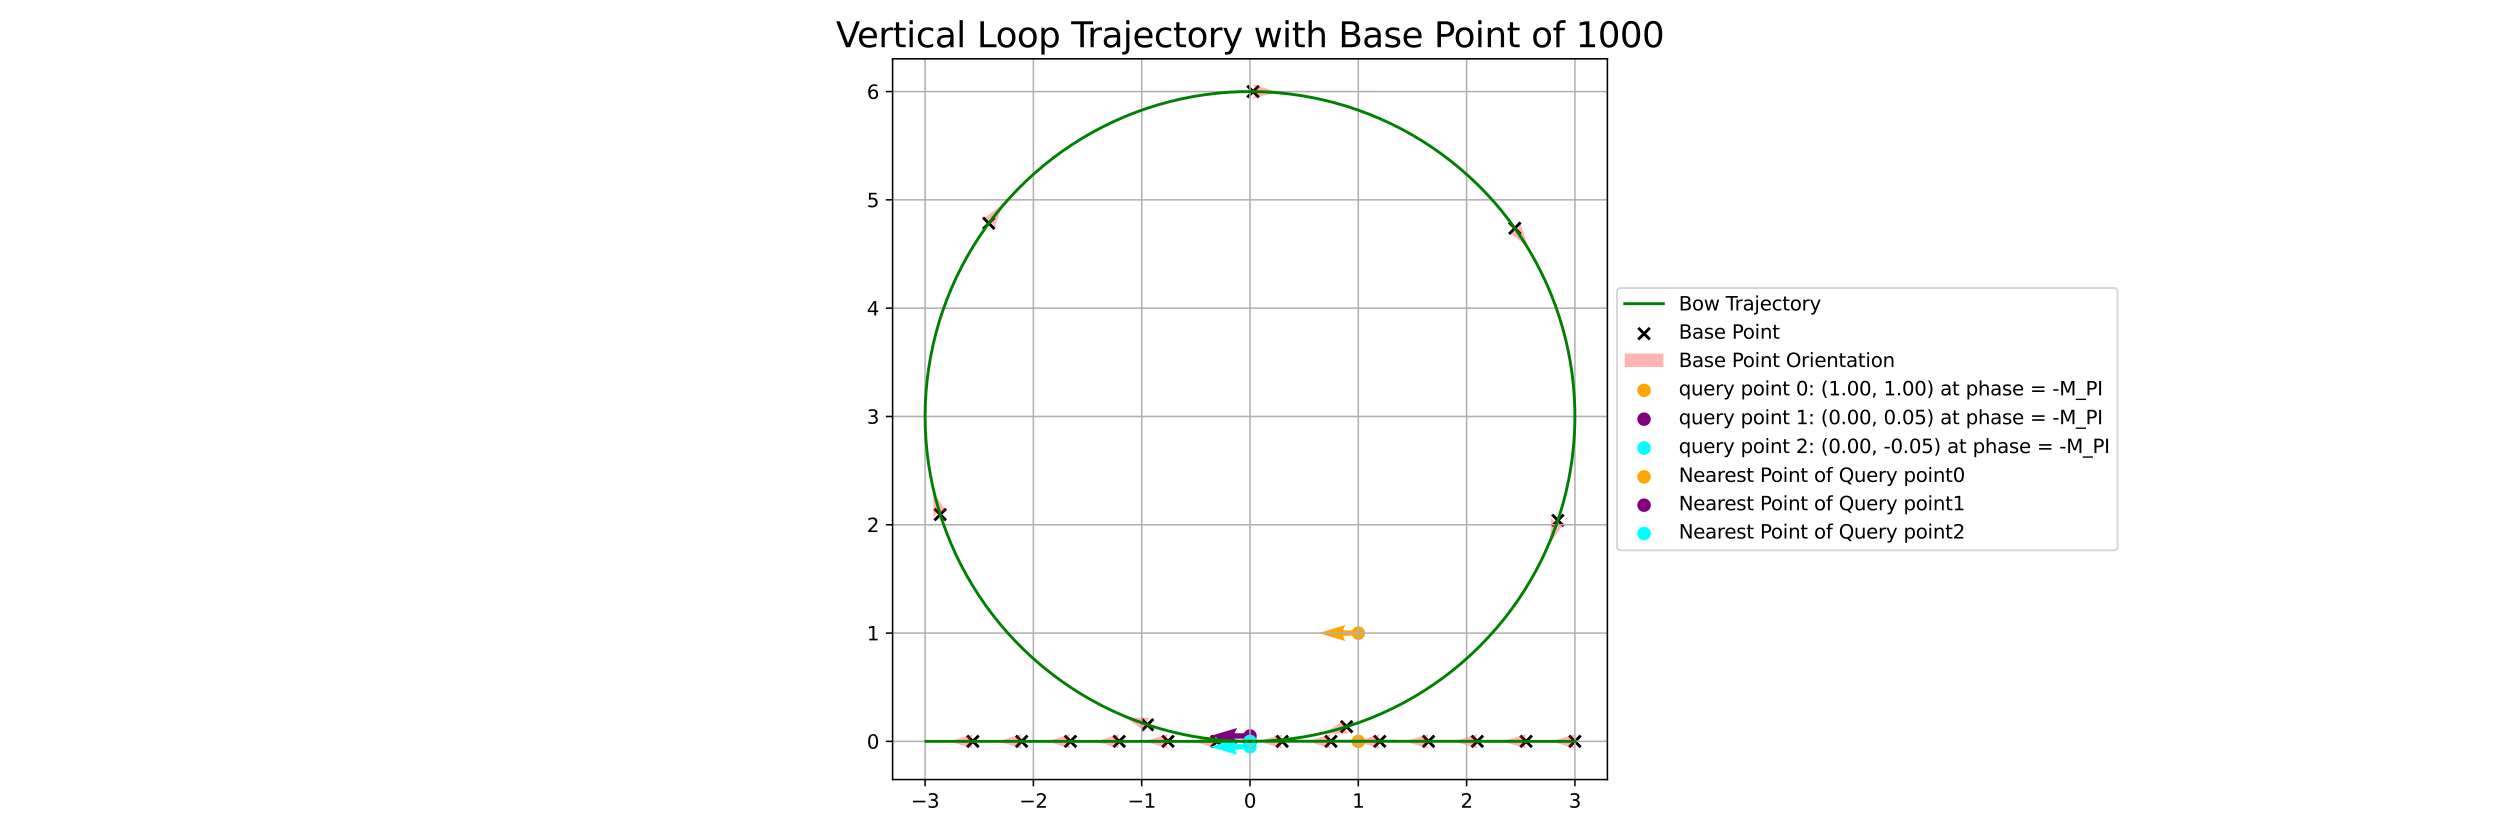 <?xml version="1.0" encoding="utf-8" standalone="no"?>
<!DOCTYPE svg PUBLIC "-//W3C//DTD SVG 1.1//EN" "http://www.w3.org/Graphics/SVG/1.1/DTD/svg11.dtd">
<svg xmlns:xlink="http://www.w3.org/1999/xlink" width="1296pt" height="432pt" viewBox="0 0 1296 432" xmlns="http://www.w3.org/2000/svg" version="1.1">
  <defs>
    <style type="text/css">
* {
  stroke-linejoin: round;
  stroke-linecap: butt;
}
    </style>
  </defs>
  <g id="figure_1">
    <g id="patch_1">
      <path d="M 0 432
L 1296 432
L 1296 0
L 0 0
z
" style="fill: #ffffff"/>
    </g>
    <g id="axes_1">
      <g id="patch_2">
        <path d="M 462.724 404.12
L 833.276 404.12
L 833.276 30.48
L 462.724 30.48
z
" style="fill: #ffffff"/>
      </g>
      <g id="PathCollection_1">
        <defs>
          <path id="m9294074cee" d="M -3 3
L 3 -3
M -3 -3
L 3 3
" style="stroke: #000000; stroke-width: 1.5"/>
        </defs>
        <g clip-path="url(#p54b307392f)">
          <use xlink:href="#m9294074cee" x="816.433" y="384.329" style="stroke: #000000; stroke-width: 1.5"/>
          <use xlink:href="#m9294074cee" x="791.143" y="384.329" style="stroke: #000000; stroke-width: 1.5"/>
          <use xlink:href="#m9294074cee" x="765.852" y="384.329" style="stroke: #000000; stroke-width: 1.5"/>
          <use xlink:href="#m9294074cee" x="740.562" y="384.329" style="stroke: #000000; stroke-width: 1.5"/>
          <use xlink:href="#m9294074cee" x="715.272" y="384.329" style="stroke: #000000; stroke-width: 1.5"/>
          <use xlink:href="#m9294074cee" x="689.982" y="384.329" style="stroke: #000000; stroke-width: 1.5"/>
          <use xlink:href="#m9294074cee" x="664.692" y="384.329" style="stroke: #000000; stroke-width: 1.5"/>
          <use xlink:href="#m9294074cee" x="594.895" y="375.738" style="stroke: #000000; stroke-width: 1.5"/>
          <use xlink:href="#m9294074cee" x="487.423" y="266.734" style="stroke: #000000; stroke-width: 1.5"/>
          <use xlink:href="#m9294074cee" x="512.58" y="115.741" style="stroke: #000000; stroke-width: 1.5"/>
          <use xlink:href="#m9294074cee" x="649.589" y="47.471" style="stroke: #000000; stroke-width: 1.5"/>
          <use xlink:href="#m9294074cee" x="785.285" y="118.313" style="stroke: #000000; stroke-width: 1.5"/>
          <use xlink:href="#m9294074cee" x="807.59" y="269.755" style="stroke: #000000; stroke-width: 1.5"/>
          <use xlink:href="#m9294074cee" x="698.08" y="376.712" style="stroke: #000000; stroke-width: 1.5"/>
          <use xlink:href="#m9294074cee" x="630.803" y="384.329" style="stroke: #000000; stroke-width: 1.5"/>
          <use xlink:href="#m9294074cee" x="605.512" y="384.329" style="stroke: #000000; stroke-width: 1.5"/>
          <use xlink:href="#m9294074cee" x="580.222" y="384.329" style="stroke: #000000; stroke-width: 1.5"/>
          <use xlink:href="#m9294074cee" x="554.932" y="384.329" style="stroke: #000000; stroke-width: 1.5"/>
          <use xlink:href="#m9294074cee" x="529.642" y="384.329" style="stroke: #000000; stroke-width: 1.5"/>
          <use xlink:href="#m9294074cee" x="504.352" y="384.329" style="stroke: #000000; stroke-width: 1.5"/>
        </g>
      </g>
      <g id="Quiver_1">
        <path
          d="M 816.433 385.564
L 815.198 385.564
L 816.433 388.035
L 804.081 384.329
L 816.433 380.624
L 815.198 383.094
L 816.433 383.094
L 816.433 385.564
"
          clip-path="url(#p54b307392f)"
          style="fill: #ff0000; fill-opacity: 0.3"
        />
        <path
          d="M 791.143 385.564
L 789.907 385.564
L 791.143 388.035
L 778.791 384.329
L 791.143 380.624
L 789.907 383.094
L 791.143 383.094
L 791.143 385.564
"
          clip-path="url(#p54b307392f)"
          style="fill: #ff0000; fill-opacity: 0.3"
        />
        <path
          d="M 765.852 385.564
L 764.617 385.564
L 765.852 388.035
L 753.501 384.329
L 765.852 380.624
L 764.617 383.094
L 765.852 383.094
L 765.852 385.564
"
          clip-path="url(#p54b307392f)"
          style="fill: #ff0000; fill-opacity: 0.3"
        />
        <path
          d="M 740.562 385.564
L 739.327 385.564
L 740.562 388.035
L 728.21 384.329
L 740.562 380.624
L 739.327 383.094
L 740.562 383.094
L 740.562 385.564
"
          clip-path="url(#p54b307392f)"
          style="fill: #ff0000; fill-opacity: 0.3"
        />
        <path
          d="M 715.272 385.564
L 714.037 385.564
L 715.272 388.035
L 702.92 384.329
L 715.272 380.624
L 714.037 383.094
L 715.272 383.094
L 715.272 385.564
"
          clip-path="url(#p54b307392f)"
          style="fill: #ff0000; fill-opacity: 0.3"
        />
        <path
          d="M 689.982 385.564
L 688.747 385.564
L 689.982 388.035
L 677.63 384.329
L 689.982 380.624
L 688.747 383.094
L 689.982 383.094
L 689.982 385.564
"
          clip-path="url(#p54b307392f)"
          style="fill: #ff0000; fill-opacity: 0.3"
        />
        <path
          d="M 664.692 385.564
L 663.456 385.564
L 664.692 388.035
L 652.34 384.329
L 664.692 380.624
L 663.456 383.094
L 664.692 383.094
L 664.692 385.564
"
          clip-path="url(#p54b307392f)"
          style="fill: #ff0000; fill-opacity: 0.3"
        />
        <path
          d="M 594.505 376.91
L 593.333 376.521
L 593.726 379.255
L 583.173 371.844
L 596.063 372.222
L 594.112 374.177
L 595.284 374.566
L 594.505 376.91
"
          clip-path="url(#p54b307392f)"
          style="fill: #ff0000; fill-opacity: 0.3"
        />
        <path
          d="M 486.245 267.107
L 485.872 265.93
L 483.89 267.853
L 483.694 254.959
L 490.955 265.616
L 488.227 265.184
L 488.6 266.362
L 486.245 267.107
"
          clip-path="url(#p54b307392f)"
          style="fill: #ff0000; fill-opacity: 0.3"
        />
        <path
          d="M 511.587 115.006
L 512.322 114.013
L 509.601 113.537
L 519.925 105.81
L 515.56 117.944
L 514.308 115.482
L 513.574 116.475
L 511.587 115.006
"
          clip-path="url(#p54b307392f)"
          style="fill: #ff0000; fill-opacity: 0.3"
        />
        <path
          d="M 649.601 46.236
L 650.836 46.247
L 649.624 43.766
L 661.94 47.587
L 649.554 51.176
L 650.812 48.718
L 649.577 48.706
L 649.601 46.236
"
          clip-path="url(#p54b307392f)"
          style="fill: #ff0000; fill-opacity: 0.3"
        />
        <path
          d="M 786.292 117.598
L 787.007 118.605
L 788.305 116.167
L 792.441 128.381
L 782.265 120.46
L 784.994 120.036
L 784.278 119.029
L 786.292 117.598
"
          clip-path="url(#p54b307392f)"
          style="fill: #ff0000; fill-opacity: 0.3"
        />
        <path
          d="M 808.76 270.15
L 808.365 271.32
L 811.101 270.94
L 803.64 281.458
L 804.079 268.57
L 806.024 270.53
L 806.419 269.36
L 808.76 270.15
"
          clip-path="url(#p54b307392f)"
          style="fill: #ff0000; fill-opacity: 0.3"
        />
        <path
          d="M 698.447 377.891
L 697.268 378.258
L 699.182 380.25
L 686.287 380.384
L 696.978 373.174
L 696.534 375.9
L 697.713 375.532
L 698.447 377.891
"
          clip-path="url(#p54b307392f)"
          style="fill: #ff0000; fill-opacity: 0.3"
        />
        <path
          d="M 630.803 385.564
L 629.567 385.564
L 630.803 388.035
L 618.451 384.329
L 630.803 380.624
L 629.567 383.094
L 630.803 383.094
L 630.803 385.564
"
          clip-path="url(#p54b307392f)"
          style="fill: #ff0000; fill-opacity: 0.3"
        />
        <path
          d="M 605.512 385.564
L 604.277 385.564
L 605.512 388.035
L 593.161 384.329
L 605.512 380.624
L 604.277 383.094
L 605.512 383.094
L 605.512 385.564
"
          clip-path="url(#p54b307392f)"
          style="fill: #ff0000; fill-opacity: 0.3"
        />
        <path
          d="M 580.222 385.564
L 578.987 385.564
L 580.222 388.035
L 567.87 384.329
L 580.222 380.624
L 578.987 383.094
L 580.222 383.094
L 580.222 385.564
"
          clip-path="url(#p54b307392f)"
          style="fill: #ff0000; fill-opacity: 0.3"
        />
        <path
          d="M 554.932 385.564
L 553.697 385.564
L 554.932 388.035
L 542.58 384.329
L 554.932 380.624
L 553.697 383.094
L 554.932 383.094
L 554.932 385.564
"
          clip-path="url(#p54b307392f)"
          style="fill: #ff0000; fill-opacity: 0.3"
        />
        <path
          d="M 529.642 385.564
L 528.407 385.564
L 529.642 388.035
L 517.29 384.329
L 529.642 380.624
L 528.407 383.094
L 529.642 383.094
L 529.642 385.564
"
          clip-path="url(#p54b307392f)"
          style="fill: #ff0000; fill-opacity: 0.3"
        />
        <path
          d="M 504.352 385.564
L 503.116 385.564
L 504.352 388.035
L 492 384.329
L 504.352 380.624
L 503.116 383.094
L 504.352 383.094
L 504.352 385.564
"
          clip-path="url(#p54b307392f)"
          style="fill: #ff0000; fill-opacity: 0.3"
        />
      </g>
      <g id="PathCollection_2">
        <defs>
          <path
            id="mad79b86fdf"
            d="M 0 3
C 0.796 3 1.559 2.684 2.121 2.121
C 2.684 1.559 3 0.796 3 0
C 3 -0.796 2.684 -1.559 2.121 -2.121
C 1.559 -2.684 0.796 -3 0 -3
C -0.796 -3 -1.559 -2.684 -2.121 -2.121
C -2.684 -1.559 -3 -0.796 -3 0
C -3 0.796 -2.684 1.559 -2.121 2.121
C -1.559 2.684 -0.796 3 0 3
z
"
            style="stroke: #ffa500"
          />
        </defs>
        <g clip-path="url(#p54b307392f)">
          <use xlink:href="#mad79b86fdf" x="704.144" y="328.185" style="fill: #ffa500; stroke: #ffa500"/>
        </g>
      </g>
      <g id="Quiver_2">
        <path
          d="M 704.144 329.574
L 696.064 329.574
L 697.454 332.354
L 683.558 328.185
L 697.454 324.016
L 696.064 326.795
L 704.144 326.795
L 704.144 329.574
"
          clip-path="url(#p54b307392f)"
          style="fill: #ffa500"
        />
      </g>
      <g id="PathCollection_3">
        <defs>
          <path
            id="m80e892383e"
            d="M 0 3
C 0.796 3 1.559 2.684 2.121 2.121
C 2.684 1.559 3 0.796 3 0
C 3 -0.796 2.684 -1.559 2.121 -2.121
C 1.559 -2.684 0.796 -3 0 -3
C -0.796 -3 -1.559 -2.684 -2.121 -2.121
C -2.684 -1.559 -3 -0.796 -3 0
C -3 0.796 -2.684 1.559 -2.121 2.121
C -1.559 2.684 -0.796 3 0 3
z
"
            style="stroke: #800080"
          />
        </defs>
        <g clip-path="url(#p54b307392f)">
          <use xlink:href="#m80e892383e" x="648" y="381.522" style="fill: #800080; stroke: #800080"/>
        </g>
      </g>
      <g id="Quiver_3">
        <path
          d="M 648 382.912
L 639.92 382.912
L 641.309 385.691
L 627.414 381.522
L 641.309 377.353
L 639.92 380.132
L 648 380.132
L 648 382.912
"
          clip-path="url(#p54b307392f)"
          style="fill: #800080"
        />
      </g>
      <g id="PathCollection_4">
        <defs>
          <path
            id="m2a40e34935"
            d="M 0 3
C 0.796 3 1.559 2.684 2.121 2.121
C 2.684 1.559 3 0.796 3 0
C 3 -0.796 2.684 -1.559 2.121 -2.121
C 1.559 -2.684 0.796 -3 0 -3
C -0.796 -3 -1.559 -2.684 -2.121 -2.121
C -2.684 -1.559 -3 -0.796 -3 0
C -3 0.796 -2.684 1.559 -2.121 2.121
C -1.559 2.684 -0.796 3 0 3
z
"
            style="stroke: #00ffff"
          />
        </defs>
        <g clip-path="url(#p54b307392f)">
          <use xlink:href="#m2a40e34935" x="648" y="387.136" style="fill: #00ffff; stroke: #00ffff"/>
        </g>
      </g>
      <g id="Quiver_4">
        <path
          d="M 648 388.526
L 639.92 388.526
L 641.309 391.305
L 627.414 387.136
L 641.309 382.968
L 639.92 385.747
L 648 385.747
L 648 388.526
"
          clip-path="url(#p54b307392f)"
          style="fill: #00ffff"
        />
      </g>
      <g id="PathCollection_5">
        <g clip-path="url(#p54b307392f)">
          <use xlink:href="#mad79b86fdf" x="704.163" y="384.329" style="fill: #ffa500; stroke: #ffa500"/>
        </g>
      </g>
      <g id="PathCollection_6">
        <g clip-path="url(#p54b307392f)">
          <use xlink:href="#m80e892383e" x="647.994" y="384.329" style="fill: #800080; stroke: #800080"/>
        </g>
      </g>
      <g id="PathCollection_7">
        <g clip-path="url(#p54b307392f)">
          <use xlink:href="#m2a40e34935" x="647.994" y="384.329" style="fill: #00ffff; stroke: #00ffff"/>
        </g>
      </g>
      <g id="matplotlib.axis_1">
        <g id="xtick_1">
          <g id="line2d_1">
            <path d="M 479.567 404.12
L 479.567 30.48
" clip-path="url(#p54b307392f)" style="fill: none; stroke: #b0b0b0; stroke-width: 0.8; stroke-linecap: square"/>
          </g>
          <g id="line2d_2">
            <defs>
              <path id="mc8dafdb222" d="M 0 0
L 0 3.5
" style="stroke: #000000; stroke-width: 0.8"/>
            </defs>
            <g>
              <use xlink:href="#mc8dafdb222" x="479.567" y="404.12" style="stroke: #000000; stroke-width: 0.8"/>
            </g>
          </g>
          <g id="text_1">
            <!-- −3 -->
            <g transform="translate(472.196 418.718)scale(0.1 -0.1)">
              <defs>
                <path id="DejaVuSans-2212" d="M 678 2272
L 4684 2272
L 4684 1741
L 678 1741
L 678 2272
z
" transform="scale(0.016)"/>
                <path
                  id="DejaVuSans-33"
                  d="M 2597 2516
Q 3050 2419 3304 2112
Q 3559 1806 3559 1356
Q 3559 666 3084 287
Q 2609 -91 1734 -91
Q 1441 -91 1130 -33
Q 819 25 488 141
L 488 750
Q 750 597 1062 519
Q 1375 441 1716 441
Q 2309 441 2620 675
Q 2931 909 2931 1356
Q 2931 1769 2642 2001
Q 2353 2234 1838 2234
L 1294 2234
L 1294 2753
L 1863 2753
Q 2328 2753 2575 2939
Q 2822 3125 2822 3475
Q 2822 3834 2567 4026
Q 2313 4219 1838 4219
Q 1578 4219 1281 4162
Q 984 4106 628 3988
L 628 4550
Q 988 4650 1302 4700
Q 1616 4750 1894 4750
Q 2613 4750 3031 4423
Q 3450 4097 3450 3541
Q 3450 3153 3228 2886
Q 3006 2619 2597 2516
z
"
                  transform="scale(0.016)"
                />
              </defs>
              <use xlink:href="#DejaVuSans-2212"/>
              <use xlink:href="#DejaVuSans-33" x="83.789"/>
            </g>
          </g>
        </g>
        <g id="xtick_2">
          <g id="line2d_3">
            <path d="M 535.711 404.12
L 535.711 30.48
" clip-path="url(#p54b307392f)" style="fill: none; stroke: #b0b0b0; stroke-width: 0.8; stroke-linecap: square"/>
          </g>
          <g id="line2d_4">
            <g>
              <use xlink:href="#mc8dafdb222" x="535.711" y="404.12" style="stroke: #000000; stroke-width: 0.8"/>
            </g>
          </g>
          <g id="text_2">
            <!-- −2 -->
            <g transform="translate(528.34 418.718)scale(0.1 -0.1)">
              <defs>
                <path
                  id="DejaVuSans-32"
                  d="M 1228 531
L 3431 531
L 3431 0
L 469 0
L 469 531
Q 828 903 1448 1529
Q 2069 2156 2228 2338
Q 2531 2678 2651 2914
Q 2772 3150 2772 3378
Q 2772 3750 2511 3984
Q 2250 4219 1831 4219
Q 1534 4219 1204 4116
Q 875 4013 500 3803
L 500 4441
Q 881 4594 1212 4672
Q 1544 4750 1819 4750
Q 2544 4750 2975 4387
Q 3406 4025 3406 3419
Q 3406 3131 3298 2873
Q 3191 2616 2906 2266
Q 2828 2175 2409 1742
Q 1991 1309 1228 531
z
"
                  transform="scale(0.016)"
                />
              </defs>
              <use xlink:href="#DejaVuSans-2212"/>
              <use xlink:href="#DejaVuSans-32" x="83.789"/>
            </g>
          </g>
        </g>
        <g id="xtick_3">
          <g id="line2d_5">
            <path d="M 591.856 404.12
L 591.856 30.48
" clip-path="url(#p54b307392f)" style="fill: none; stroke: #b0b0b0; stroke-width: 0.8; stroke-linecap: square"/>
          </g>
          <g id="line2d_6">
            <g>
              <use xlink:href="#mc8dafdb222" x="591.856" y="404.12" style="stroke: #000000; stroke-width: 0.8"/>
            </g>
          </g>
          <g id="text_3">
            <!-- −1 -->
            <g transform="translate(584.485 418.718)scale(0.1 -0.1)">
              <defs>
                <path id="DejaVuSans-31" d="M 794 531
L 1825 531
L 1825 4091
L 703 3866
L 703 4441
L 1819 4666
L 2450 4666
L 2450 531
L 3481 531
L 3481 0
L 794 0
L 794 531
z
" transform="scale(0.016)"/>
              </defs>
              <use xlink:href="#DejaVuSans-2212"/>
              <use xlink:href="#DejaVuSans-31" x="83.789"/>
            </g>
          </g>
        </g>
        <g id="xtick_4">
          <g id="line2d_7">
            <path d="M 648 404.12
L 648 30.48
" clip-path="url(#p54b307392f)" style="fill: none; stroke: #b0b0b0; stroke-width: 0.8; stroke-linecap: square"/>
          </g>
          <g id="line2d_8">
            <g>
              <use xlink:href="#mc8dafdb222" x="648" y="404.12" style="stroke: #000000; stroke-width: 0.8"/>
            </g>
          </g>
          <g id="text_4">
            <!-- 0 -->
            <g transform="translate(644.819 418.718)scale(0.1 -0.1)">
              <defs>
                <path
                  id="DejaVuSans-30"
                  d="M 2034 4250
Q 1547 4250 1301 3770
Q 1056 3291 1056 2328
Q 1056 1369 1301 889
Q 1547 409 2034 409
Q 2525 409 2770 889
Q 3016 1369 3016 2328
Q 3016 3291 2770 3770
Q 2525 4250 2034 4250
z
M 2034 4750
Q 2819 4750 3233 4129
Q 3647 3509 3647 2328
Q 3647 1150 3233 529
Q 2819 -91 2034 -91
Q 1250 -91 836 529
Q 422 1150 422 2328
Q 422 3509 836 4129
Q 1250 4750 2034 4750
z
"
                  transform="scale(0.016)"
                />
              </defs>
              <use xlink:href="#DejaVuSans-30"/>
            </g>
          </g>
        </g>
        <g id="xtick_5">
          <g id="line2d_9">
            <path d="M 704.144 404.12
L 704.144 30.48
" clip-path="url(#p54b307392f)" style="fill: none; stroke: #b0b0b0; stroke-width: 0.8; stroke-linecap: square"/>
          </g>
          <g id="line2d_10">
            <g>
              <use xlink:href="#mc8dafdb222" x="704.144" y="404.12" style="stroke: #000000; stroke-width: 0.8"/>
            </g>
          </g>
          <g id="text_5">
            <!-- 1 -->
            <g transform="translate(700.963 418.718)scale(0.1 -0.1)">
              <use xlink:href="#DejaVuSans-31"/>
            </g>
          </g>
        </g>
        <g id="xtick_6">
          <g id="line2d_11">
            <path d="M 760.289 404.12
L 760.289 30.48
" clip-path="url(#p54b307392f)" style="fill: none; stroke: #b0b0b0; stroke-width: 0.8; stroke-linecap: square"/>
          </g>
          <g id="line2d_12">
            <g>
              <use xlink:href="#mc8dafdb222" x="760.289" y="404.12" style="stroke: #000000; stroke-width: 0.8"/>
            </g>
          </g>
          <g id="text_6">
            <!-- 2 -->
            <g transform="translate(757.107 418.718)scale(0.1 -0.1)">
              <use xlink:href="#DejaVuSans-32"/>
            </g>
          </g>
        </g>
        <g id="xtick_7">
          <g id="line2d_13">
            <path d="M 816.433 404.12
L 816.433 30.48
" clip-path="url(#p54b307392f)" style="fill: none; stroke: #b0b0b0; stroke-width: 0.8; stroke-linecap: square"/>
          </g>
          <g id="line2d_14">
            <g>
              <use xlink:href="#mc8dafdb222" x="816.433" y="404.12" style="stroke: #000000; stroke-width: 0.8"/>
            </g>
          </g>
          <g id="text_7">
            <!-- 3 -->
            <g transform="translate(813.252 418.718)scale(0.1 -0.1)">
              <use xlink:href="#DejaVuSans-33"/>
            </g>
          </g>
        </g>
      </g>
      <g id="matplotlib.axis_2">
        <g id="ytick_1">
          <g id="line2d_15">
            <path d="M 462.724 384.329
L 833.276 384.329
" clip-path="url(#p54b307392f)" style="fill: none; stroke: #b0b0b0; stroke-width: 0.8; stroke-linecap: square"/>
          </g>
          <g id="line2d_16">
            <defs>
              <path id="md60de15395" d="M 0 0
L -3.5 0
" style="stroke: #000000; stroke-width: 0.8"/>
            </defs>
            <g>
              <use xlink:href="#md60de15395" x="462.724" y="384.329" style="stroke: #000000; stroke-width: 0.8"/>
            </g>
          </g>
          <g id="text_8">
            <!-- 0 -->
            <g transform="translate(449.361 388.128)scale(0.1 -0.1)">
              <use xlink:href="#DejaVuSans-30"/>
            </g>
          </g>
        </g>
        <g id="ytick_2">
          <g id="line2d_17">
            <path d="M 462.724 328.185
L 833.276 328.185
" clip-path="url(#p54b307392f)" style="fill: none; stroke: #b0b0b0; stroke-width: 0.8; stroke-linecap: square"/>
          </g>
          <g id="line2d_18">
            <g>
              <use xlink:href="#md60de15395" x="462.724" y="328.185" style="stroke: #000000; stroke-width: 0.8"/>
            </g>
          </g>
          <g id="text_9">
            <!-- 1 -->
            <g transform="translate(449.361 331.984)scale(0.1 -0.1)">
              <use xlink:href="#DejaVuSans-31"/>
            </g>
          </g>
        </g>
        <g id="ytick_3">
          <g id="line2d_19">
            <path d="M 462.724 272.041
L 833.276 272.041
" clip-path="url(#p54b307392f)" style="fill: none; stroke: #b0b0b0; stroke-width: 0.8; stroke-linecap: square"/>
          </g>
          <g id="line2d_20">
            <g>
              <use xlink:href="#md60de15395" x="462.724" y="272.041" style="stroke: #000000; stroke-width: 0.8"/>
            </g>
          </g>
          <g id="text_10">
            <!-- 2 -->
            <g transform="translate(449.361 275.84)scale(0.1 -0.1)">
              <use xlink:href="#DejaVuSans-32"/>
            </g>
          </g>
        </g>
        <g id="ytick_4">
          <g id="line2d_21">
            <path d="M 462.724 215.896
L 833.276 215.896
" clip-path="url(#p54b307392f)" style="fill: none; stroke: #b0b0b0; stroke-width: 0.8; stroke-linecap: square"/>
          </g>
          <g id="line2d_22">
            <g>
              <use xlink:href="#md60de15395" x="462.724" y="215.896" style="stroke: #000000; stroke-width: 0.8"/>
            </g>
          </g>
          <g id="text_11">
            <!-- 3 -->
            <g transform="translate(449.361 219.696)scale(0.1 -0.1)">
              <use xlink:href="#DejaVuSans-33"/>
            </g>
          </g>
        </g>
        <g id="ytick_5">
          <g id="line2d_23">
            <path d="M 462.724 159.752
L 833.276 159.752
" clip-path="url(#p54b307392f)" style="fill: none; stroke: #b0b0b0; stroke-width: 0.8; stroke-linecap: square"/>
          </g>
          <g id="line2d_24">
            <g>
              <use xlink:href="#md60de15395" x="462.724" y="159.752" style="stroke: #000000; stroke-width: 0.8"/>
            </g>
          </g>
          <g id="text_12">
            <!-- 4 -->
            <g transform="translate(449.361 163.551)scale(0.1 -0.1)">
              <defs>
                <path
                  id="DejaVuSans-34"
                  d="M 2419 4116
L 825 1625
L 2419 1625
L 2419 4116
z
M 2253 4666
L 3047 4666
L 3047 1625
L 3713 1625
L 3713 1100
L 3047 1100
L 3047 0
L 2419 0
L 2419 1100
L 313 1100
L 313 1709
L 2253 4666
z
"
                  transform="scale(0.016)"
                />
              </defs>
              <use xlink:href="#DejaVuSans-34"/>
            </g>
          </g>
        </g>
        <g id="ytick_6">
          <g id="line2d_25">
            <path d="M 462.724 103.608
L 833.276 103.608
" clip-path="url(#p54b307392f)" style="fill: none; stroke: #b0b0b0; stroke-width: 0.8; stroke-linecap: square"/>
          </g>
          <g id="line2d_26">
            <g>
              <use xlink:href="#md60de15395" x="462.724" y="103.608" style="stroke: #000000; stroke-width: 0.8"/>
            </g>
          </g>
          <g id="text_13">
            <!-- 5 -->
            <g transform="translate(449.361 107.407)scale(0.1 -0.1)">
              <defs>
                <path
                  id="DejaVuSans-35"
                  d="M 691 4666
L 3169 4666
L 3169 4134
L 1269 4134
L 1269 2991
Q 1406 3038 1543 3061
Q 1681 3084 1819 3084
Q 2600 3084 3056 2656
Q 3513 2228 3513 1497
Q 3513 744 3044 326
Q 2575 -91 1722 -91
Q 1428 -91 1123 -41
Q 819 9 494 109
L 494 744
Q 775 591 1075 516
Q 1375 441 1709 441
Q 2250 441 2565 725
Q 2881 1009 2881 1497
Q 2881 1984 2565 2268
Q 2250 2553 1709 2553
Q 1456 2553 1204 2497
Q 953 2441 691 2322
L 691 4666
z
"
                  transform="scale(0.016)"
                />
              </defs>
              <use xlink:href="#DejaVuSans-35"/>
            </g>
          </g>
        </g>
        <g id="ytick_7">
          <g id="line2d_27">
            <path d="M 462.724 47.463
L 833.276 47.463
" clip-path="url(#p54b307392f)" style="fill: none; stroke: #b0b0b0; stroke-width: 0.8; stroke-linecap: square"/>
          </g>
          <g id="line2d_28">
            <g>
              <use xlink:href="#md60de15395" x="462.724" y="47.463" style="stroke: #000000; stroke-width: 0.8"/>
            </g>
          </g>
          <g id="text_14">
            <!-- 6 -->
            <g transform="translate(449.361 51.263)scale(0.1 -0.1)">
              <defs>
                <path
                  id="DejaVuSans-36"
                  d="M 2113 2584
Q 1688 2584 1439 2293
Q 1191 2003 1191 1497
Q 1191 994 1439 701
Q 1688 409 2113 409
Q 2538 409 2786 701
Q 3034 994 3034 1497
Q 3034 2003 2786 2293
Q 2538 2584 2113 2584
z
M 3366 4563
L 3366 3988
Q 3128 4100 2886 4159
Q 2644 4219 2406 4219
Q 1781 4219 1451 3797
Q 1122 3375 1075 2522
Q 1259 2794 1537 2939
Q 1816 3084 2150 3084
Q 2853 3084 3261 2657
Q 3669 2231 3669 1497
Q 3669 778 3244 343
Q 2819 -91 2113 -91
Q 1303 -91 875 529
Q 447 1150 447 2328
Q 447 3434 972 4092
Q 1497 4750 2381 4750
Q 2619 4750 2861 4703
Q 3103 4656 3366 4563
z
"
                  transform="scale(0.016)"
                />
              </defs>
              <use xlink:href="#DejaVuSans-36"/>
            </g>
          </g>
        </g>
      </g>
      <g id="line2d_29">
        <path
          d="M 816.433 384.329
L 642.387 384.236
L 636.219 383.917
L 630.068 383.372
L 623.94 382.602
L 617.845 381.608
L 611.791 380.391
L 605.785 378.953
L 599.836 377.296
L 593.951 375.422
L 588.139 373.333
L 582.408 371.033
L 576.765 368.524
L 571.218 365.81
L 565.774 362.895
L 560.44 359.781
L 555.224 356.475
L 550.133 352.979
L 545.174 349.299
L 540.352 345.44
L 535.676 341.407
L 531.15 337.205
L 526.782 332.84
L 522.576 328.317
L 518.539 323.644
L 514.676 318.826
L 510.993 313.869
L 507.493 308.781
L 504.183 303.567
L 501.065 298.236
L 498.146 292.794
L 495.427 287.249
L 492.914 281.608
L 490.61 275.879
L 488.516 270.068
L 486.638 264.185
L 484.976 258.238
L 483.533 252.233
L 482.312 246.179
L 481.313 240.085
L 480.538 233.958
L 479.989 227.807
L 479.665 221.64
L 479.568 215.465
L 479.697 209.291
L 480.052 203.125
L 480.633 196.977
L 481.439 190.854
L 482.469 184.765
L 483.722 178.718
L 485.195 172.721
L 486.887 166.781
L 488.796 160.908
L 490.919 155.109
L 493.253 149.391
L 495.795 143.763
L 498.541 138.232
L 501.489 132.805
L 504.633 127.49
L 507.971 122.294
L 511.496 117.223
L 515.205 112.286
L 519.093 107.487
L 523.154 102.834
L 527.382 98.334
L 531.773 93.991
L 536.32 89.812
L 541.017 85.803
L 545.858 81.968
L 550.837 78.314
L 555.945 74.845
L 561.178 71.565
L 566.528 68.479
L 571.987 65.591
L 577.548 62.906
L 583.203 60.426
L 588.946 58.155
L 594.769 56.096
L 600.663 54.252
L 606.62 52.626
L 612.633 51.218
L 618.694 50.033
L 624.794 49.07
L 630.925 48.331
L 637.08 47.818
L 643.249 47.53
L 649.424 47.469
L 655.597 47.635
L 661.76 48.026
L 667.905 48.644
L 674.023 49.486
L 680.106 50.552
L 686.146 51.84
L 692.134 53.349
L 698.064 55.076
L 703.925 57.019
L 709.712 59.176
L 715.416 61.544
L 721.029 64.119
L 726.544 66.898
L 731.953 69.877
L 737.25 73.053
L 742.426 76.421
L 747.476 79.976
L 752.391 83.714
L 757.167 87.63
L 761.796 91.718
L 766.271 95.973
L 770.588 100.39
L 774.74 104.961
L 778.722 109.682
L 782.528 114.546
L 786.153 119.545
L 789.592 124.675
L 792.841 129.927
L 795.895 135.294
L 798.75 140.77
L 801.403 146.347
L 803.85 152.017
L 806.087 157.773
L 808.111 163.608
L 809.92 169.512
L 811.512 175.479
L 812.884 181.501
L 814.034 187.568
L 814.96 193.674
L 815.663 199.81
L 816.14 205.967
L 816.391 212.137
L 816.415 218.313
L 816.214 224.485
L 815.786 230.646
L 815.132 236.787
L 814.254 242.9
L 813.152 248.976
L 811.829 255.008
L 810.285 260.988
L 808.523 266.907
L 806.545 272.757
L 804.354 278.531
L 801.953 284.221
L 799.344 289.818
L 796.533 295.317
L 793.521 300.709
L 790.314 305.986
L 786.916 311.143
L 783.331 316.171
L 779.564 321.065
L 775.62 325.817
L 771.505 330.422
L 767.224 334.873
L 762.782 339.163
L 758.186 343.288
L 753.442 347.242
L 748.556 351.019
L 743.535 354.614
L 738.385 358.023
L 733.114 361.241
L 727.729 364.264
L 722.236 367.087
L 716.644 369.707
L 710.959 372.12
L 705.19 374.323
L 699.344 376.313
L 693.429 378.087
L 687.452 379.643
L 681.423 380.98
L 675.349 382.094
L 669.238 382.985
L 663.098 383.651
L 656.938 384.092
L 650.766 384.306
L 641.783 384.329
L 480.088 384.329
L 480.088 384.329
"
          clip-path="url(#p54b307392f)"
          style="fill: none; stroke: #008000; stroke-width: 1.5; stroke-linecap: square"
        />
      </g>
      <g id="patch_3">
        <path d="M 462.724 404.12
L 462.724 30.48
" style="fill: none; stroke: #000000; stroke-width: 0.8; stroke-linejoin: miter; stroke-linecap: square"/>
      </g>
      <g id="patch_4">
        <path d="M 833.276 404.12
L 833.276 30.48
" style="fill: none; stroke: #000000; stroke-width: 0.8; stroke-linejoin: miter; stroke-linecap: square"/>
      </g>
      <g id="patch_5">
        <path d="M 462.724 404.12
L 833.276 404.12
" style="fill: none; stroke: #000000; stroke-width: 0.8; stroke-linejoin: miter; stroke-linecap: square"/>
      </g>
      <g id="patch_6">
        <path d="M 462.724 30.48
L 833.276 30.48
" style="fill: none; stroke: #000000; stroke-width: 0.8; stroke-linejoin: miter; stroke-linecap: square"/>
      </g>
      <g id="text_15">
        <!-- Vertical Loop Trajectory with Base Point of 1000 -->
        <g transform="translate(433.342 24.48)scale(0.18 -0.18)">
          <defs>
            <path id="DejaVuSans-56" d="M 1831 0
L 50 4666
L 709 4666
L 2188 738
L 3669 4666
L 4325 4666
L 2547 0
L 1831 0
z
" transform="scale(0.016)"/>
            <path
              id="DejaVuSans-65"
              d="M 3597 1894
L 3597 1613
L 953 1613
Q 991 1019 1311 708
Q 1631 397 2203 397
Q 2534 397 2845 478
Q 3156 559 3463 722
L 3463 178
Q 3153 47 2828 -22
Q 2503 -91 2169 -91
Q 1331 -91 842 396
Q 353 884 353 1716
Q 353 2575 817 3079
Q 1281 3584 2069 3584
Q 2775 3584 3186 3129
Q 3597 2675 3597 1894
z
M 3022 2063
Q 3016 2534 2758 2815
Q 2500 3097 2075 3097
Q 1594 3097 1305 2825
Q 1016 2553 972 2059
L 3022 2063
z
"
              transform="scale(0.016)"
            />
            <path
              id="DejaVuSans-72"
              d="M 2631 2963
Q 2534 3019 2420 3045
Q 2306 3072 2169 3072
Q 1681 3072 1420 2755
Q 1159 2438 1159 1844
L 1159 0
L 581 0
L 581 3500
L 1159 3500
L 1159 2956
Q 1341 3275 1631 3429
Q 1922 3584 2338 3584
Q 2397 3584 2469 3576
Q 2541 3569 2628 3553
L 2631 2963
z
"
              transform="scale(0.016)"
            />
            <path
              id="DejaVuSans-74"
              d="M 1172 4494
L 1172 3500
L 2356 3500
L 2356 3053
L 1172 3053
L 1172 1153
Q 1172 725 1289 603
Q 1406 481 1766 481
L 2356 481
L 2356 0
L 1766 0
Q 1100 0 847 248
Q 594 497 594 1153
L 594 3053
L 172 3053
L 172 3500
L 594 3500
L 594 4494
L 1172 4494
z
"
              transform="scale(0.016)"
            />
            <path id="DejaVuSans-69" d="M 603 3500
L 1178 3500
L 1178 0
L 603 0
L 603 3500
z
M 603 4863
L 1178 4863
L 1178 4134
L 603 4134
L 603 4863
z
" transform="scale(0.016)"/>
            <path
              id="DejaVuSans-63"
              d="M 3122 3366
L 3122 2828
Q 2878 2963 2633 3030
Q 2388 3097 2138 3097
Q 1578 3097 1268 2742
Q 959 2388 959 1747
Q 959 1106 1268 751
Q 1578 397 2138 397
Q 2388 397 2633 464
Q 2878 531 3122 666
L 3122 134
Q 2881 22 2623 -34
Q 2366 -91 2075 -91
Q 1284 -91 818 406
Q 353 903 353 1747
Q 353 2603 823 3093
Q 1294 3584 2113 3584
Q 2378 3584 2631 3529
Q 2884 3475 3122 3366
z
"
              transform="scale(0.016)"
            />
            <path
              id="DejaVuSans-61"
              d="M 2194 1759
Q 1497 1759 1228 1600
Q 959 1441 959 1056
Q 959 750 1161 570
Q 1363 391 1709 391
Q 2188 391 2477 730
Q 2766 1069 2766 1631
L 2766 1759
L 2194 1759
z
M 3341 1997
L 3341 0
L 2766 0
L 2766 531
Q 2569 213 2275 61
Q 1981 -91 1556 -91
Q 1019 -91 701 211
Q 384 513 384 1019
Q 384 1609 779 1909
Q 1175 2209 1959 2209
L 2766 2209
L 2766 2266
Q 2766 2663 2505 2880
Q 2244 3097 1772 3097
Q 1472 3097 1187 3025
Q 903 2953 641 2809
L 641 3341
Q 956 3463 1253 3523
Q 1550 3584 1831 3584
Q 2591 3584 2966 3190
Q 3341 2797 3341 1997
z
"
              transform="scale(0.016)"
            />
            <path id="DejaVuSans-6c" d="M 603 4863
L 1178 4863
L 1178 0
L 603 0
L 603 4863
z
" transform="scale(0.016)"/>
            <path id="DejaVuSans-20" transform="scale(0.016)"/>
            <path id="DejaVuSans-4c" d="M 628 4666
L 1259 4666
L 1259 531
L 3531 531
L 3531 0
L 628 0
L 628 4666
z
" transform="scale(0.016)"/>
            <path
              id="DejaVuSans-6f"
              d="M 1959 3097
Q 1497 3097 1228 2736
Q 959 2375 959 1747
Q 959 1119 1226 758
Q 1494 397 1959 397
Q 2419 397 2687 759
Q 2956 1122 2956 1747
Q 2956 2369 2687 2733
Q 2419 3097 1959 3097
z
M 1959 3584
Q 2709 3584 3137 3096
Q 3566 2609 3566 1747
Q 3566 888 3137 398
Q 2709 -91 1959 -91
Q 1206 -91 779 398
Q 353 888 353 1747
Q 353 2609 779 3096
Q 1206 3584 1959 3584
z
"
              transform="scale(0.016)"
            />
            <path
              id="DejaVuSans-70"
              d="M 1159 525
L 1159 -1331
L 581 -1331
L 581 3500
L 1159 3500
L 1159 2969
Q 1341 3281 1617 3432
Q 1894 3584 2278 3584
Q 2916 3584 3314 3078
Q 3713 2572 3713 1747
Q 3713 922 3314 415
Q 2916 -91 2278 -91
Q 1894 -91 1617 61
Q 1341 213 1159 525
z
M 3116 1747
Q 3116 2381 2855 2742
Q 2594 3103 2138 3103
Q 1681 3103 1420 2742
Q 1159 2381 1159 1747
Q 1159 1113 1420 752
Q 1681 391 2138 391
Q 2594 391 2855 752
Q 3116 1113 3116 1747
z
"
              transform="scale(0.016)"
            />
            <path id="DejaVuSans-54" d="M -19 4666
L 3928 4666
L 3928 4134
L 2272 4134
L 2272 0
L 1638 0
L 1638 4134
L -19 4134
L -19 4666
z
" transform="scale(0.016)"/>
            <path
              id="DejaVuSans-6a"
              d="M 603 3500
L 1178 3500
L 1178 -63
Q 1178 -731 923 -1031
Q 669 -1331 103 -1331
L -116 -1331
L -116 -844
L 38 -844
Q 366 -844 484 -692
Q 603 -541 603 -63
L 603 3500
z
M 603 4863
L 1178 4863
L 1178 4134
L 603 4134
L 603 4863
z
"
              transform="scale(0.016)"
            />
            <path
              id="DejaVuSans-79"
              d="M 2059 -325
Q 1816 -950 1584 -1140
Q 1353 -1331 966 -1331
L 506 -1331
L 506 -850
L 844 -850
Q 1081 -850 1212 -737
Q 1344 -625 1503 -206
L 1606 56
L 191 3500
L 800 3500
L 1894 763
L 2988 3500
L 3597 3500
L 2059 -325
z
"
              transform="scale(0.016)"
            />
            <path
              id="DejaVuSans-77"
              d="M 269 3500
L 844 3500
L 1563 769
L 2278 3500
L 2956 3500
L 3675 769
L 4391 3500
L 4966 3500
L 4050 0
L 3372 0
L 2619 2869
L 1863 0
L 1184 0
L 269 3500
z
"
              transform="scale(0.016)"
            />
            <path
              id="DejaVuSans-68"
              d="M 3513 2113
L 3513 0
L 2938 0
L 2938 2094
Q 2938 2591 2744 2837
Q 2550 3084 2163 3084
Q 1697 3084 1428 2787
Q 1159 2491 1159 1978
L 1159 0
L 581 0
L 581 4863
L 1159 4863
L 1159 2956
Q 1366 3272 1645 3428
Q 1925 3584 2291 3584
Q 2894 3584 3203 3211
Q 3513 2838 3513 2113
z
"
              transform="scale(0.016)"
            />
            <path
              id="DejaVuSans-42"
              d="M 1259 2228
L 1259 519
L 2272 519
Q 2781 519 3026 730
Q 3272 941 3272 1375
Q 3272 1813 3026 2020
Q 2781 2228 2272 2228
L 1259 2228
z
M 1259 4147
L 1259 2741
L 2194 2741
Q 2656 2741 2882 2914
Q 3109 3088 3109 3444
Q 3109 3797 2882 3972
Q 2656 4147 2194 4147
L 1259 4147
z
M 628 4666
L 2241 4666
Q 2963 4666 3353 4366
Q 3744 4066 3744 3513
Q 3744 3084 3544 2831
Q 3344 2578 2956 2516
Q 3422 2416 3680 2098
Q 3938 1781 3938 1306
Q 3938 681 3513 340
Q 3088 0 2303 0
L 628 0
L 628 4666
z
"
              transform="scale(0.016)"
            />
            <path
              id="DejaVuSans-73"
              d="M 2834 3397
L 2834 2853
Q 2591 2978 2328 3040
Q 2066 3103 1784 3103
Q 1356 3103 1142 2972
Q 928 2841 928 2578
Q 928 2378 1081 2264
Q 1234 2150 1697 2047
L 1894 2003
Q 2506 1872 2764 1633
Q 3022 1394 3022 966
Q 3022 478 2636 193
Q 2250 -91 1575 -91
Q 1294 -91 989 -36
Q 684 19 347 128
L 347 722
Q 666 556 975 473
Q 1284 391 1588 391
Q 1994 391 2212 530
Q 2431 669 2431 922
Q 2431 1156 2273 1281
Q 2116 1406 1581 1522
L 1381 1569
Q 847 1681 609 1914
Q 372 2147 372 2553
Q 372 3047 722 3315
Q 1072 3584 1716 3584
Q 2034 3584 2315 3537
Q 2597 3491 2834 3397
z
"
              transform="scale(0.016)"
            />
            <path
              id="DejaVuSans-50"
              d="M 1259 4147
L 1259 2394
L 2053 2394
Q 2494 2394 2734 2622
Q 2975 2850 2975 3272
Q 2975 3691 2734 3919
Q 2494 4147 2053 4147
L 1259 4147
z
M 628 4666
L 2053 4666
Q 2838 4666 3239 4311
Q 3641 3956 3641 3272
Q 3641 2581 3239 2228
Q 2838 1875 2053 1875
L 1259 1875
L 1259 0
L 628 0
L 628 4666
z
"
              transform="scale(0.016)"
            />
            <path
              id="DejaVuSans-6e"
              d="M 3513 2113
L 3513 0
L 2938 0
L 2938 2094
Q 2938 2591 2744 2837
Q 2550 3084 2163 3084
Q 1697 3084 1428 2787
Q 1159 2491 1159 1978
L 1159 0
L 581 0
L 581 3500
L 1159 3500
L 1159 2956
Q 1366 3272 1645 3428
Q 1925 3584 2291 3584
Q 2894 3584 3203 3211
Q 3513 2838 3513 2113
z
"
              transform="scale(0.016)"
            />
            <path
              id="DejaVuSans-66"
              d="M 2375 4863
L 2375 4384
L 1825 4384
Q 1516 4384 1395 4259
Q 1275 4134 1275 3809
L 1275 3500
L 2222 3500
L 2222 3053
L 1275 3053
L 1275 0
L 697 0
L 697 3053
L 147 3053
L 147 3500
L 697 3500
L 697 3744
Q 697 4328 969 4595
Q 1241 4863 1831 4863
L 2375 4863
z
"
              transform="scale(0.016)"
            />
          </defs>
          <use xlink:href="#DejaVuSans-56"/>
          <use xlink:href="#DejaVuSans-65" x="60.658"/>
          <use xlink:href="#DejaVuSans-72" x="122.182"/>
          <use xlink:href="#DejaVuSans-74" x="163.295"/>
          <use xlink:href="#DejaVuSans-69" x="202.504"/>
          <use xlink:href="#DejaVuSans-63" x="230.287"/>
          <use xlink:href="#DejaVuSans-61" x="285.268"/>
          <use xlink:href="#DejaVuSans-6c" x="346.547"/>
          <use xlink:href="#DejaVuSans-20" x="374.33"/>
          <use xlink:href="#DejaVuSans-4c" x="406.117"/>
          <use xlink:href="#DejaVuSans-6f" x="460.08"/>
          <use xlink:href="#DejaVuSans-6f" x="521.262"/>
          <use xlink:href="#DejaVuSans-70" x="582.443"/>
          <use xlink:href="#DejaVuSans-20" x="645.92"/>
          <use xlink:href="#DejaVuSans-54" x="677.707"/>
          <use xlink:href="#DejaVuSans-72" x="724.041"/>
          <use xlink:href="#DejaVuSans-61" x="765.154"/>
          <use xlink:href="#DejaVuSans-6a" x="826.434"/>
          <use xlink:href="#DejaVuSans-65" x="854.217"/>
          <use xlink:href="#DejaVuSans-63" x="915.74"/>
          <use xlink:href="#DejaVuSans-74" x="970.721"/>
          <use xlink:href="#DejaVuSans-6f" x="1009.93"/>
          <use xlink:href="#DejaVuSans-72" x="1071.111"/>
          <use xlink:href="#DejaVuSans-79" x="1112.225"/>
          <use xlink:href="#DejaVuSans-20" x="1171.404"/>
          <use xlink:href="#DejaVuSans-77" x="1203.191"/>
          <use xlink:href="#DejaVuSans-69" x="1284.979"/>
          <use xlink:href="#DejaVuSans-74" x="1312.762"/>
          <use xlink:href="#DejaVuSans-68" x="1351.971"/>
          <use xlink:href="#DejaVuSans-20" x="1415.35"/>
          <use xlink:href="#DejaVuSans-42" x="1447.137"/>
          <use xlink:href="#DejaVuSans-61" x="1515.74"/>
          <use xlink:href="#DejaVuSans-73" x="1577.02"/>
          <use xlink:href="#DejaVuSans-65" x="1629.119"/>
          <use xlink:href="#DejaVuSans-20" x="1690.643"/>
          <use xlink:href="#DejaVuSans-50" x="1722.43"/>
          <use xlink:href="#DejaVuSans-6f" x="1779.107"/>
          <use xlink:href="#DejaVuSans-69" x="1840.289"/>
          <use xlink:href="#DejaVuSans-6e" x="1868.072"/>
          <use xlink:href="#DejaVuSans-74" x="1931.451"/>
          <use xlink:href="#DejaVuSans-20" x="1970.66"/>
          <use xlink:href="#DejaVuSans-6f" x="2002.447"/>
          <use xlink:href="#DejaVuSans-66" x="2063.629"/>
          <use xlink:href="#DejaVuSans-20" x="2098.834"/>
          <use xlink:href="#DejaVuSans-31" x="2130.621"/>
          <use xlink:href="#DejaVuSans-30" x="2194.244"/>
          <use xlink:href="#DejaVuSans-30" x="2257.867"/>
          <use xlink:href="#DejaVuSans-30" x="2321.49"/>
        </g>
      </g>
      <g id="legend_1">
        <g id="patch_7">
          <path
            d="M 840.276 285.269
L 1095.745 285.269
Q 1097.745 285.269 1097.745 283.269
L 1097.745 151.331
Q 1097.745 149.331 1095.745 149.331
L 840.276 149.331
Q 838.276 149.331 838.276 151.331
L 838.276 283.269
Q 838.276 285.269 840.276 285.269
z
"
            style="fill: #ffffff; opacity: 0.8; stroke: #cccccc; stroke-linejoin: miter"
          />
        </g>
        <g id="line2d_30">
          <path d="M 842.276 157.43
L 852.276 157.43
L 862.276 157.43
" style="fill: none; stroke: #008000; stroke-width: 1.5; stroke-linecap: square"/>
        </g>
        <g id="text_16">
          <!-- Bow Trajectory -->
          <g transform="translate(870.276 160.93)scale(0.1 -0.1)">
            <use xlink:href="#DejaVuSans-42"/>
            <use xlink:href="#DejaVuSans-6f" x="68.604"/>
            <use xlink:href="#DejaVuSans-77" x="129.785"/>
            <use xlink:href="#DejaVuSans-20" x="211.572"/>
            <use xlink:href="#DejaVuSans-54" x="243.359"/>
            <use xlink:href="#DejaVuSans-72" x="289.693"/>
            <use xlink:href="#DejaVuSans-61" x="330.807"/>
            <use xlink:href="#DejaVuSans-6a" x="392.086"/>
            <use xlink:href="#DejaVuSans-65" x="419.869"/>
            <use xlink:href="#DejaVuSans-63" x="481.393"/>
            <use xlink:href="#DejaVuSans-74" x="536.373"/>
            <use xlink:href="#DejaVuSans-6f" x="575.582"/>
            <use xlink:href="#DejaVuSans-72" x="636.764"/>
            <use xlink:href="#DejaVuSans-79" x="677.877"/>
          </g>
        </g>
        <g id="PathCollection_8">
          <g>
            <use xlink:href="#m9294074cee" x="852.276" y="172.983" style="stroke: #000000; stroke-width: 1.5"/>
          </g>
        </g>
        <g id="text_17">
          <!-- Base Point -->
          <g transform="translate(870.276 175.608)scale(0.1 -0.1)">
            <use xlink:href="#DejaVuSans-42"/>
            <use xlink:href="#DejaVuSans-61" x="68.604"/>
            <use xlink:href="#DejaVuSans-73" x="129.883"/>
            <use xlink:href="#DejaVuSans-65" x="181.982"/>
            <use xlink:href="#DejaVuSans-20" x="243.506"/>
            <use xlink:href="#DejaVuSans-50" x="275.293"/>
            <use xlink:href="#DejaVuSans-6f" x="331.971"/>
            <use xlink:href="#DejaVuSans-69" x="393.152"/>
            <use xlink:href="#DejaVuSans-6e" x="420.936"/>
            <use xlink:href="#DejaVuSans-74" x="484.314"/>
          </g>
        </g>
        <g id="patch_8">
          <path d="M 842.276 190.286
L 862.276 190.286
L 862.276 183.286
L 842.276 183.286
z
" style="fill: #ff0000; fill-opacity: 0.3"/>
        </g>
        <g id="text_18">
          <!-- Base Point Orientation -->
          <g transform="translate(870.276 190.286)scale(0.1 -0.1)">
            <defs>
              <path
                id="DejaVuSans-4f"
                d="M 2522 4238
Q 1834 4238 1429 3725
Q 1025 3213 1025 2328
Q 1025 1447 1429 934
Q 1834 422 2522 422
Q 3209 422 3611 934
Q 4013 1447 4013 2328
Q 4013 3213 3611 3725
Q 3209 4238 2522 4238
z
M 2522 4750
Q 3503 4750 4090 4092
Q 4678 3434 4678 2328
Q 4678 1225 4090 567
Q 3503 -91 2522 -91
Q 1538 -91 948 565
Q 359 1222 359 2328
Q 359 3434 948 4092
Q 1538 4750 2522 4750
z
"
                transform="scale(0.016)"
              />
            </defs>
            <use xlink:href="#DejaVuSans-42"/>
            <use xlink:href="#DejaVuSans-61" x="68.604"/>
            <use xlink:href="#DejaVuSans-73" x="129.883"/>
            <use xlink:href="#DejaVuSans-65" x="181.982"/>
            <use xlink:href="#DejaVuSans-20" x="243.506"/>
            <use xlink:href="#DejaVuSans-50" x="275.293"/>
            <use xlink:href="#DejaVuSans-6f" x="331.971"/>
            <use xlink:href="#DejaVuSans-69" x="393.152"/>
            <use xlink:href="#DejaVuSans-6e" x="420.936"/>
            <use xlink:href="#DejaVuSans-74" x="484.314"/>
            <use xlink:href="#DejaVuSans-20" x="523.523"/>
            <use xlink:href="#DejaVuSans-4f" x="555.311"/>
            <use xlink:href="#DejaVuSans-72" x="634.021"/>
            <use xlink:href="#DejaVuSans-69" x="675.135"/>
            <use xlink:href="#DejaVuSans-65" x="702.918"/>
            <use xlink:href="#DejaVuSans-6e" x="764.441"/>
            <use xlink:href="#DejaVuSans-74" x="827.82"/>
            <use xlink:href="#DejaVuSans-61" x="867.029"/>
            <use xlink:href="#DejaVuSans-74" x="928.309"/>
            <use xlink:href="#DejaVuSans-69" x="967.518"/>
            <use xlink:href="#DejaVuSans-6f" x="995.301"/>
            <use xlink:href="#DejaVuSans-6e" x="1056.482"/>
          </g>
        </g>
        <g id="PathCollection_9">
          <g>
            <use xlink:href="#mad79b86fdf" x="852.276" y="202.339" style="fill: #ffa500; stroke: #ffa500"/>
          </g>
        </g>
        <g id="text_19">
          <!-- query point 0: (1.00, 1.00) at phase = -M_PI -->
          <g transform="translate(870.276 204.964)scale(0.1 -0.1)">
            <defs>
              <path
                id="DejaVuSans-71"
                d="M 947 1747
Q 947 1113 1208 752
Q 1469 391 1925 391
Q 2381 391 2643 752
Q 2906 1113 2906 1747
Q 2906 2381 2643 2742
Q 2381 3103 1925 3103
Q 1469 3103 1208 2742
Q 947 2381 947 1747
z
M 2906 525
Q 2725 213 2448 61
Q 2172 -91 1784 -91
Q 1150 -91 751 415
Q 353 922 353 1747
Q 353 2572 751 3078
Q 1150 3584 1784 3584
Q 2172 3584 2448 3432
Q 2725 3281 2906 2969
L 2906 3500
L 3481 3500
L 3481 -1331
L 2906 -1331
L 2906 525
z
"
                transform="scale(0.016)"
              />
              <path
                id="DejaVuSans-75"
                d="M 544 1381
L 544 3500
L 1119 3500
L 1119 1403
Q 1119 906 1312 657
Q 1506 409 1894 409
Q 2359 409 2629 706
Q 2900 1003 2900 1516
L 2900 3500
L 3475 3500
L 3475 0
L 2900 0
L 2900 538
Q 2691 219 2414 64
Q 2138 -91 1772 -91
Q 1169 -91 856 284
Q 544 659 544 1381
z
M 1991 3584
L 1991 3584
z
"
                transform="scale(0.016)"
              />
              <path id="DejaVuSans-3a" d="M 750 794
L 1409 794
L 1409 0
L 750 0
L 750 794
z
M 750 3309
L 1409 3309
L 1409 2516
L 750 2516
L 750 3309
z
" transform="scale(0.016)"/>
              <path
                id="DejaVuSans-28"
                d="M 1984 4856
Q 1566 4138 1362 3434
Q 1159 2731 1159 2009
Q 1159 1288 1364 580
Q 1569 -128 1984 -844
L 1484 -844
Q 1016 -109 783 600
Q 550 1309 550 2009
Q 550 2706 781 3412
Q 1013 4119 1484 4856
L 1984 4856
z
"
                transform="scale(0.016)"
              />
              <path id="DejaVuSans-2e" d="M 684 794
L 1344 794
L 1344 0
L 684 0
L 684 794
z
" transform="scale(0.016)"/>
              <path id="DejaVuSans-2c" d="M 750 794
L 1409 794
L 1409 256
L 897 -744
L 494 -744
L 750 256
L 750 794
z
" transform="scale(0.016)"/>
              <path
                id="DejaVuSans-29"
                d="M 513 4856
L 1013 4856
Q 1481 4119 1714 3412
Q 1947 2706 1947 2009
Q 1947 1309 1714 600
Q 1481 -109 1013 -844
L 513 -844
Q 928 -128 1133 580
Q 1338 1288 1338 2009
Q 1338 2731 1133 3434
Q 928 4138 513 4856
z
"
                transform="scale(0.016)"
              />
              <path id="DejaVuSans-3d" d="M 678 2906
L 4684 2906
L 4684 2381
L 678 2381
L 678 2906
z
M 678 1631
L 4684 1631
L 4684 1100
L 678 1100
L 678 1631
z
" transform="scale(0.016)"/>
              <path id="DejaVuSans-2d" d="M 313 2009
L 1997 2009
L 1997 1497
L 313 1497
L 313 2009
z
" transform="scale(0.016)"/>
              <path
                id="DejaVuSans-4d"
                d="M 628 4666
L 1569 4666
L 2759 1491
L 3956 4666
L 4897 4666
L 4897 0
L 4281 0
L 4281 4097
L 3078 897
L 2444 897
L 1241 4097
L 1241 0
L 628 0
L 628 4666
z
"
                transform="scale(0.016)"
              />
              <path id="DejaVuSans-5f" d="M 3263 -1063
L 3263 -1509
L -63 -1509
L -63 -1063
L 3263 -1063
z
" transform="scale(0.016)"/>
              <path id="DejaVuSans-49" d="M 628 4666
L 1259 4666
L 1259 0
L 628 0
L 628 4666
z
" transform="scale(0.016)"/>
            </defs>
            <use xlink:href="#DejaVuSans-71"/>
            <use xlink:href="#DejaVuSans-75" x="63.477"/>
            <use xlink:href="#DejaVuSans-65" x="126.855"/>
            <use xlink:href="#DejaVuSans-72" x="188.379"/>
            <use xlink:href="#DejaVuSans-79" x="229.492"/>
            <use xlink:href="#DejaVuSans-20" x="288.672"/>
            <use xlink:href="#DejaVuSans-70" x="320.459"/>
            <use xlink:href="#DejaVuSans-6f" x="383.936"/>
            <use xlink:href="#DejaVuSans-69" x="445.117"/>
            <use xlink:href="#DejaVuSans-6e" x="472.9"/>
            <use xlink:href="#DejaVuSans-74" x="536.279"/>
            <use xlink:href="#DejaVuSans-20" x="575.488"/>
            <use xlink:href="#DejaVuSans-30" x="607.275"/>
            <use xlink:href="#DejaVuSans-3a" x="670.898"/>
            <use xlink:href="#DejaVuSans-20" x="704.59"/>
            <use xlink:href="#DejaVuSans-28" x="736.377"/>
            <use xlink:href="#DejaVuSans-31" x="775.391"/>
            <use xlink:href="#DejaVuSans-2e" x="839.014"/>
            <use xlink:href="#DejaVuSans-30" x="870.801"/>
            <use xlink:href="#DejaVuSans-30" x="934.424"/>
            <use xlink:href="#DejaVuSans-2c" x="998.047"/>
            <use xlink:href="#DejaVuSans-20" x="1029.834"/>
            <use xlink:href="#DejaVuSans-31" x="1061.621"/>
            <use xlink:href="#DejaVuSans-2e" x="1125.244"/>
            <use xlink:href="#DejaVuSans-30" x="1157.031"/>
            <use xlink:href="#DejaVuSans-30" x="1220.654"/>
            <use xlink:href="#DejaVuSans-29" x="1284.277"/>
            <use xlink:href="#DejaVuSans-20" x="1323.291"/>
            <use xlink:href="#DejaVuSans-61" x="1355.078"/>
            <use xlink:href="#DejaVuSans-74" x="1416.357"/>
            <use xlink:href="#DejaVuSans-20" x="1455.566"/>
            <use xlink:href="#DejaVuSans-70" x="1487.354"/>
            <use xlink:href="#DejaVuSans-68" x="1550.83"/>
            <use xlink:href="#DejaVuSans-61" x="1614.209"/>
            <use xlink:href="#DejaVuSans-73" x="1675.488"/>
            <use xlink:href="#DejaVuSans-65" x="1727.588"/>
            <use xlink:href="#DejaVuSans-20" x="1789.111"/>
            <use xlink:href="#DejaVuSans-3d" x="1820.898"/>
            <use xlink:href="#DejaVuSans-20" x="1904.688"/>
            <use xlink:href="#DejaVuSans-2d" x="1936.475"/>
            <use xlink:href="#DejaVuSans-4d" x="1972.559"/>
            <use xlink:href="#DejaVuSans-5f" x="2058.838"/>
            <use xlink:href="#DejaVuSans-50" x="2108.838"/>
            <use xlink:href="#DejaVuSans-49" x="2169.141"/>
          </g>
        </g>
        <g id="PathCollection_10">
          <g>
            <use xlink:href="#m80e892383e" x="852.276" y="217.295" style="fill: #800080; stroke: #800080"/>
          </g>
        </g>
        <g id="text_20">
          <!-- query point 1: (0.00, 0.05) at phase = -M_PI -->
          <g transform="translate(870.276 219.92)scale(0.1 -0.1)">
            <use xlink:href="#DejaVuSans-71"/>
            <use xlink:href="#DejaVuSans-75" x="63.477"/>
            <use xlink:href="#DejaVuSans-65" x="126.855"/>
            <use xlink:href="#DejaVuSans-72" x="188.379"/>
            <use xlink:href="#DejaVuSans-79" x="229.492"/>
            <use xlink:href="#DejaVuSans-20" x="288.672"/>
            <use xlink:href="#DejaVuSans-70" x="320.459"/>
            <use xlink:href="#DejaVuSans-6f" x="383.936"/>
            <use xlink:href="#DejaVuSans-69" x="445.117"/>
            <use xlink:href="#DejaVuSans-6e" x="472.9"/>
            <use xlink:href="#DejaVuSans-74" x="536.279"/>
            <use xlink:href="#DejaVuSans-20" x="575.488"/>
            <use xlink:href="#DejaVuSans-31" x="607.275"/>
            <use xlink:href="#DejaVuSans-3a" x="670.898"/>
            <use xlink:href="#DejaVuSans-20" x="704.59"/>
            <use xlink:href="#DejaVuSans-28" x="736.377"/>
            <use xlink:href="#DejaVuSans-30" x="775.391"/>
            <use xlink:href="#DejaVuSans-2e" x="839.014"/>
            <use xlink:href="#DejaVuSans-30" x="870.801"/>
            <use xlink:href="#DejaVuSans-30" x="934.424"/>
            <use xlink:href="#DejaVuSans-2c" x="998.047"/>
            <use xlink:href="#DejaVuSans-20" x="1029.834"/>
            <use xlink:href="#DejaVuSans-30" x="1061.621"/>
            <use xlink:href="#DejaVuSans-2e" x="1125.244"/>
            <use xlink:href="#DejaVuSans-30" x="1157.031"/>
            <use xlink:href="#DejaVuSans-35" x="1220.654"/>
            <use xlink:href="#DejaVuSans-29" x="1284.277"/>
            <use xlink:href="#DejaVuSans-20" x="1323.291"/>
            <use xlink:href="#DejaVuSans-61" x="1355.078"/>
            <use xlink:href="#DejaVuSans-74" x="1416.357"/>
            <use xlink:href="#DejaVuSans-20" x="1455.566"/>
            <use xlink:href="#DejaVuSans-70" x="1487.354"/>
            <use xlink:href="#DejaVuSans-68" x="1550.83"/>
            <use xlink:href="#DejaVuSans-61" x="1614.209"/>
            <use xlink:href="#DejaVuSans-73" x="1675.488"/>
            <use xlink:href="#DejaVuSans-65" x="1727.588"/>
            <use xlink:href="#DejaVuSans-20" x="1789.111"/>
            <use xlink:href="#DejaVuSans-3d" x="1820.898"/>
            <use xlink:href="#DejaVuSans-20" x="1904.688"/>
            <use xlink:href="#DejaVuSans-2d" x="1936.475"/>
            <use xlink:href="#DejaVuSans-4d" x="1972.559"/>
            <use xlink:href="#DejaVuSans-5f" x="2058.838"/>
            <use xlink:href="#DejaVuSans-50" x="2108.838"/>
            <use xlink:href="#DejaVuSans-49" x="2169.141"/>
          </g>
        </g>
        <g id="PathCollection_11">
          <g>
            <use xlink:href="#m2a40e34935" x="852.276" y="232.252" style="fill: #00ffff; stroke: #00ffff"/>
          </g>
        </g>
        <g id="text_21">
          <!-- query point 2: (0.00, -0.05) at phase = -M_PI -->
          <g transform="translate(870.276 234.877)scale(0.1 -0.1)">
            <use xlink:href="#DejaVuSans-71"/>
            <use xlink:href="#DejaVuSans-75" x="63.477"/>
            <use xlink:href="#DejaVuSans-65" x="126.855"/>
            <use xlink:href="#DejaVuSans-72" x="188.379"/>
            <use xlink:href="#DejaVuSans-79" x="229.492"/>
            <use xlink:href="#DejaVuSans-20" x="288.672"/>
            <use xlink:href="#DejaVuSans-70" x="320.459"/>
            <use xlink:href="#DejaVuSans-6f" x="383.936"/>
            <use xlink:href="#DejaVuSans-69" x="445.117"/>
            <use xlink:href="#DejaVuSans-6e" x="472.9"/>
            <use xlink:href="#DejaVuSans-74" x="536.279"/>
            <use xlink:href="#DejaVuSans-20" x="575.488"/>
            <use xlink:href="#DejaVuSans-32" x="607.275"/>
            <use xlink:href="#DejaVuSans-3a" x="670.898"/>
            <use xlink:href="#DejaVuSans-20" x="704.59"/>
            <use xlink:href="#DejaVuSans-28" x="736.377"/>
            <use xlink:href="#DejaVuSans-30" x="775.391"/>
            <use xlink:href="#DejaVuSans-2e" x="839.014"/>
            <use xlink:href="#DejaVuSans-30" x="870.801"/>
            <use xlink:href="#DejaVuSans-30" x="934.424"/>
            <use xlink:href="#DejaVuSans-2c" x="998.047"/>
            <use xlink:href="#DejaVuSans-20" x="1029.834"/>
            <use xlink:href="#DejaVuSans-2d" x="1061.621"/>
            <use xlink:href="#DejaVuSans-30" x="1097.705"/>
            <use xlink:href="#DejaVuSans-2e" x="1161.328"/>
            <use xlink:href="#DejaVuSans-30" x="1193.115"/>
            <use xlink:href="#DejaVuSans-35" x="1256.738"/>
            <use xlink:href="#DejaVuSans-29" x="1320.361"/>
            <use xlink:href="#DejaVuSans-20" x="1359.375"/>
            <use xlink:href="#DejaVuSans-61" x="1391.162"/>
            <use xlink:href="#DejaVuSans-74" x="1452.441"/>
            <use xlink:href="#DejaVuSans-20" x="1491.65"/>
            <use xlink:href="#DejaVuSans-70" x="1523.438"/>
            <use xlink:href="#DejaVuSans-68" x="1586.914"/>
            <use xlink:href="#DejaVuSans-61" x="1650.293"/>
            <use xlink:href="#DejaVuSans-73" x="1711.572"/>
            <use xlink:href="#DejaVuSans-65" x="1763.672"/>
            <use xlink:href="#DejaVuSans-20" x="1825.195"/>
            <use xlink:href="#DejaVuSans-3d" x="1856.982"/>
            <use xlink:href="#DejaVuSans-20" x="1940.771"/>
            <use xlink:href="#DejaVuSans-2d" x="1972.559"/>
            <use xlink:href="#DejaVuSans-4d" x="2008.643"/>
            <use xlink:href="#DejaVuSans-5f" x="2094.922"/>
            <use xlink:href="#DejaVuSans-50" x="2144.922"/>
            <use xlink:href="#DejaVuSans-49" x="2205.225"/>
          </g>
        </g>
        <g id="PathCollection_12">
          <g>
            <use xlink:href="#mad79b86fdf" x="852.276" y="247.208" style="fill: #ffa500; stroke: #ffa500"/>
          </g>
        </g>
        <g id="text_22">
          <!-- Nearest Point of Query point0 -->
          <g transform="translate(870.276 249.833)scale(0.1 -0.1)">
            <defs>
              <path id="DejaVuSans-4e" d="M 628 4666
L 1478 4666
L 3547 763
L 3547 4666
L 4159 4666
L 4159 0
L 3309 0
L 1241 3903
L 1241 0
L 628 0
L 628 4666
z
" transform="scale(0.016)"/>
              <path
                id="DejaVuSans-51"
                d="M 2522 4238
Q 1834 4238 1429 3725
Q 1025 3213 1025 2328
Q 1025 1447 1429 934
Q 1834 422 2522 422
Q 3209 422 3611 934
Q 4013 1447 4013 2328
Q 4013 3213 3611 3725
Q 3209 4238 2522 4238
z
M 3406 84
L 4238 -825
L 3475 -825
L 2784 -78
Q 2681 -84 2626 -87
Q 2572 -91 2522 -91
Q 1538 -91 948 567
Q 359 1225 359 2328
Q 359 3434 948 4092
Q 1538 4750 2522 4750
Q 3503 4750 4090 4092
Q 4678 3434 4678 2328
Q 4678 1516 4351 937
Q 4025 359 3406 84
z
"
                transform="scale(0.016)"
              />
            </defs>
            <use xlink:href="#DejaVuSans-4e"/>
            <use xlink:href="#DejaVuSans-65" x="74.805"/>
            <use xlink:href="#DejaVuSans-61" x="136.328"/>
            <use xlink:href="#DejaVuSans-72" x="197.607"/>
            <use xlink:href="#DejaVuSans-65" x="236.471"/>
            <use xlink:href="#DejaVuSans-73" x="297.994"/>
            <use xlink:href="#DejaVuSans-74" x="350.094"/>
            <use xlink:href="#DejaVuSans-20" x="389.303"/>
            <use xlink:href="#DejaVuSans-50" x="421.09"/>
            <use xlink:href="#DejaVuSans-6f" x="477.768"/>
            <use xlink:href="#DejaVuSans-69" x="538.949"/>
            <use xlink:href="#DejaVuSans-6e" x="566.732"/>
            <use xlink:href="#DejaVuSans-74" x="630.111"/>
            <use xlink:href="#DejaVuSans-20" x="669.32"/>
            <use xlink:href="#DejaVuSans-6f" x="701.107"/>
            <use xlink:href="#DejaVuSans-66" x="762.289"/>
            <use xlink:href="#DejaVuSans-20" x="797.494"/>
            <use xlink:href="#DejaVuSans-51" x="829.281"/>
            <use xlink:href="#DejaVuSans-75" x="907.992"/>
            <use xlink:href="#DejaVuSans-65" x="971.371"/>
            <use xlink:href="#DejaVuSans-72" x="1032.895"/>
            <use xlink:href="#DejaVuSans-79" x="1074.008"/>
            <use xlink:href="#DejaVuSans-20" x="1133.188"/>
            <use xlink:href="#DejaVuSans-70" x="1164.975"/>
            <use xlink:href="#DejaVuSans-6f" x="1228.451"/>
            <use xlink:href="#DejaVuSans-69" x="1289.633"/>
            <use xlink:href="#DejaVuSans-6e" x="1317.416"/>
            <use xlink:href="#DejaVuSans-74" x="1380.795"/>
            <use xlink:href="#DejaVuSans-30" x="1420.004"/>
          </g>
        </g>
        <g id="PathCollection_13">
          <g>
            <use xlink:href="#m80e892383e" x="852.276" y="261.886" style="fill: #800080; stroke: #800080"/>
          </g>
        </g>
        <g id="text_23">
          <!-- Nearest Point of Query point1 -->
          <g transform="translate(870.276 264.511)scale(0.1 -0.1)">
            <use xlink:href="#DejaVuSans-4e"/>
            <use xlink:href="#DejaVuSans-65" x="74.805"/>
            <use xlink:href="#DejaVuSans-61" x="136.328"/>
            <use xlink:href="#DejaVuSans-72" x="197.607"/>
            <use xlink:href="#DejaVuSans-65" x="236.471"/>
            <use xlink:href="#DejaVuSans-73" x="297.994"/>
            <use xlink:href="#DejaVuSans-74" x="350.094"/>
            <use xlink:href="#DejaVuSans-20" x="389.303"/>
            <use xlink:href="#DejaVuSans-50" x="421.09"/>
            <use xlink:href="#DejaVuSans-6f" x="477.768"/>
            <use xlink:href="#DejaVuSans-69" x="538.949"/>
            <use xlink:href="#DejaVuSans-6e" x="566.732"/>
            <use xlink:href="#DejaVuSans-74" x="630.111"/>
            <use xlink:href="#DejaVuSans-20" x="669.32"/>
            <use xlink:href="#DejaVuSans-6f" x="701.107"/>
            <use xlink:href="#DejaVuSans-66" x="762.289"/>
            <use xlink:href="#DejaVuSans-20" x="797.494"/>
            <use xlink:href="#DejaVuSans-51" x="829.281"/>
            <use xlink:href="#DejaVuSans-75" x="907.992"/>
            <use xlink:href="#DejaVuSans-65" x="971.371"/>
            <use xlink:href="#DejaVuSans-72" x="1032.895"/>
            <use xlink:href="#DejaVuSans-79" x="1074.008"/>
            <use xlink:href="#DejaVuSans-20" x="1133.188"/>
            <use xlink:href="#DejaVuSans-70" x="1164.975"/>
            <use xlink:href="#DejaVuSans-6f" x="1228.451"/>
            <use xlink:href="#DejaVuSans-69" x="1289.633"/>
            <use xlink:href="#DejaVuSans-6e" x="1317.416"/>
            <use xlink:href="#DejaVuSans-74" x="1380.795"/>
            <use xlink:href="#DejaVuSans-31" x="1420.004"/>
          </g>
        </g>
        <g id="PathCollection_14">
          <g>
            <use xlink:href="#m2a40e34935" x="852.276" y="276.564" style="fill: #00ffff; stroke: #00ffff"/>
          </g>
        </g>
        <g id="text_24">
          <!-- Nearest Point of Query point2 -->
          <g transform="translate(870.276 279.189)scale(0.1 -0.1)">
            <use xlink:href="#DejaVuSans-4e"/>
            <use xlink:href="#DejaVuSans-65" x="74.805"/>
            <use xlink:href="#DejaVuSans-61" x="136.328"/>
            <use xlink:href="#DejaVuSans-72" x="197.607"/>
            <use xlink:href="#DejaVuSans-65" x="236.471"/>
            <use xlink:href="#DejaVuSans-73" x="297.994"/>
            <use xlink:href="#DejaVuSans-74" x="350.094"/>
            <use xlink:href="#DejaVuSans-20" x="389.303"/>
            <use xlink:href="#DejaVuSans-50" x="421.09"/>
            <use xlink:href="#DejaVuSans-6f" x="477.768"/>
            <use xlink:href="#DejaVuSans-69" x="538.949"/>
            <use xlink:href="#DejaVuSans-6e" x="566.732"/>
            <use xlink:href="#DejaVuSans-74" x="630.111"/>
            <use xlink:href="#DejaVuSans-20" x="669.32"/>
            <use xlink:href="#DejaVuSans-6f" x="701.107"/>
            <use xlink:href="#DejaVuSans-66" x="762.289"/>
            <use xlink:href="#DejaVuSans-20" x="797.494"/>
            <use xlink:href="#DejaVuSans-51" x="829.281"/>
            <use xlink:href="#DejaVuSans-75" x="907.992"/>
            <use xlink:href="#DejaVuSans-65" x="971.371"/>
            <use xlink:href="#DejaVuSans-72" x="1032.895"/>
            <use xlink:href="#DejaVuSans-79" x="1074.008"/>
            <use xlink:href="#DejaVuSans-20" x="1133.188"/>
            <use xlink:href="#DejaVuSans-70" x="1164.975"/>
            <use xlink:href="#DejaVuSans-6f" x="1228.451"/>
            <use xlink:href="#DejaVuSans-69" x="1289.633"/>
            <use xlink:href="#DejaVuSans-6e" x="1317.416"/>
            <use xlink:href="#DejaVuSans-74" x="1380.795"/>
            <use xlink:href="#DejaVuSans-32" x="1420.004"/>
          </g>
        </g>
      </g>
    </g>
  </g>
  <defs>
    <clipPath id="p54b307392f">
      <rect x="462.724" y="30.48" width="370.552" height="373.64"/>
    </clipPath>
  </defs>
</svg>
